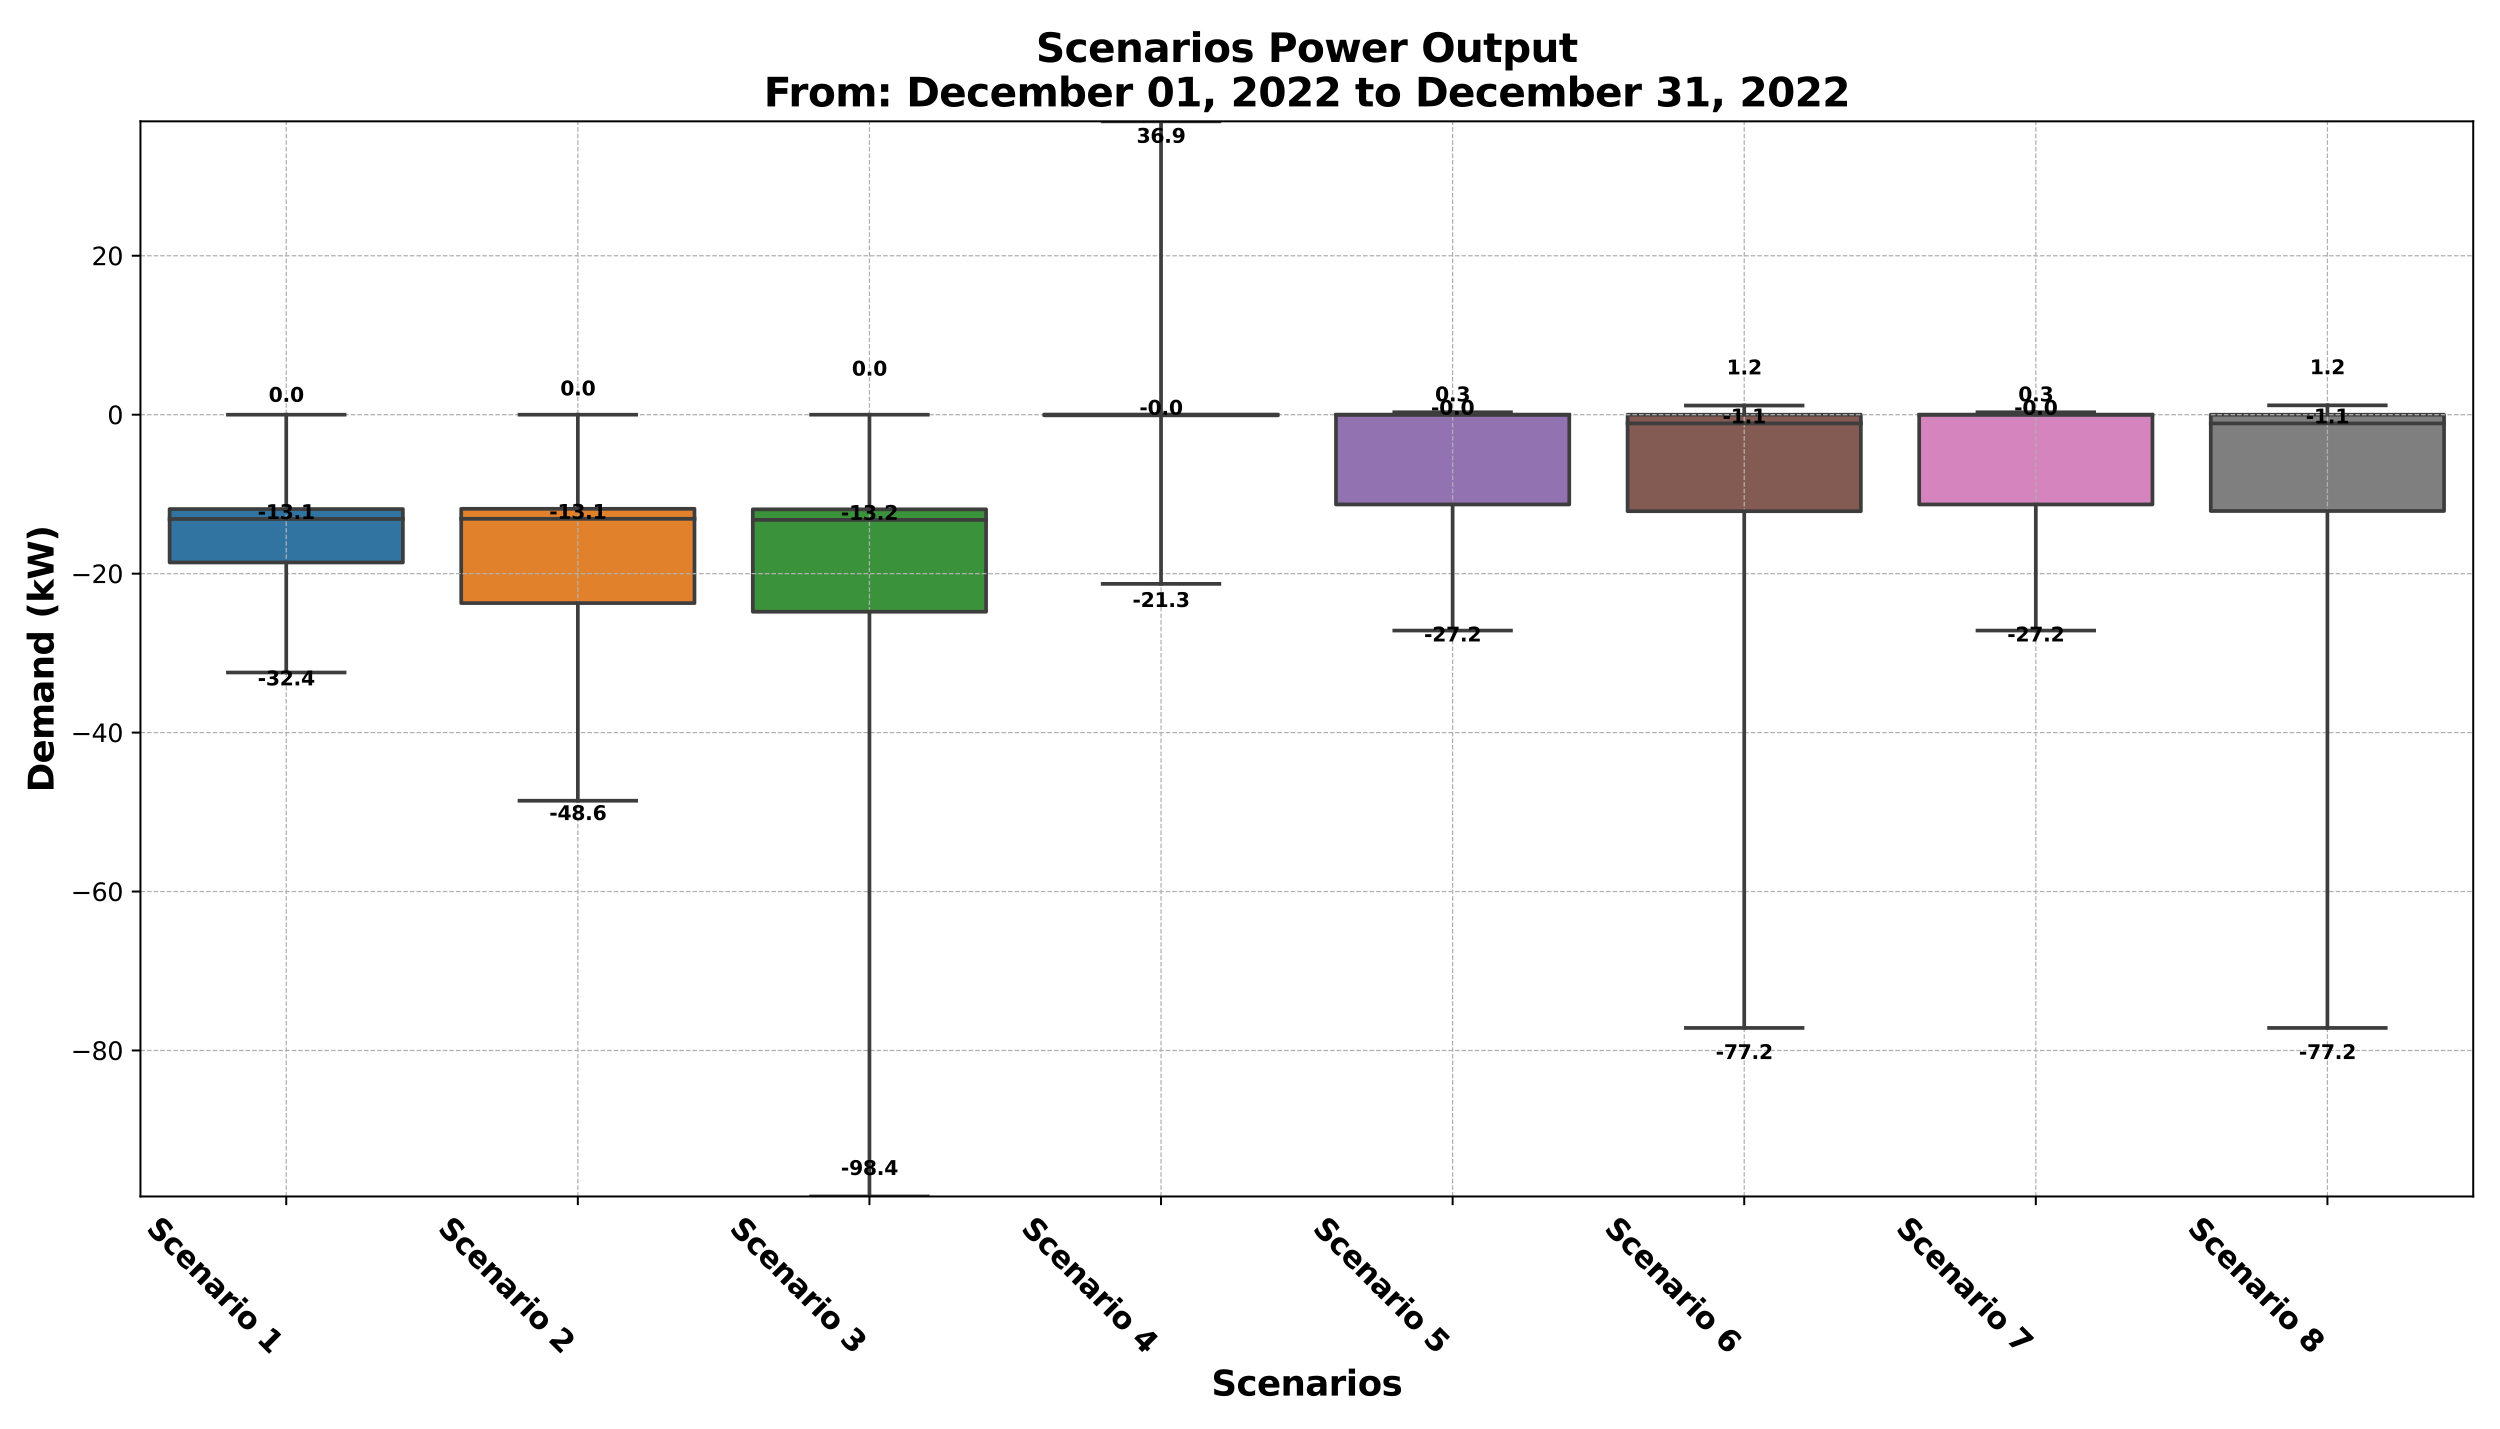 <?xml version="1.0" encoding="utf-8" standalone="no"?>
<!DOCTYPE svg PUBLIC "-//W3C//DTD SVG 1.1//EN"
  "http://www.w3.org/Graphics/SVG/1.1/DTD/svg11.dtd">
<svg xmlns:xlink="http://www.w3.org/1999/xlink" width="1008pt" height="576pt" viewBox="0 0 1008 576" xmlns="http://www.w3.org/2000/svg" version="1.1">
 <defs>
  <style type="text/css">*{stroke-linejoin: round; stroke-linecap: butt}</style>
 </defs>
 <g id="figure_1">
  <g id="patch_1">
   <path d="M 0 576 
L 1008 576 
L 1008 0 
L 0 0 
z
" style="fill: #ffffff"/>
  </g>
  <g id="axes_1">
   <g id="patch_2">
    <path d="M 56.63 482.417 
L 997.2 482.417 
L 997.2 48.912 
L 56.63 48.912 
z
" style="fill: #ffffff"/>
   </g>
   <g id="patch_3">
    <path d="M 68.387 226.789 
L 162.444 226.789 
L 162.444 205.257 
L 68.387 205.257 
L 68.387 226.789 
z
" clip-path="url(#p38bf7121d8)" style="fill: #3274a1; stroke: #3d3d3d; stroke-width: 1.5; stroke-linejoin: miter"/>
   </g>
   <g id="patch_4">
    <path d="M 185.958 243.17 
L 280.015 243.17 
L 280.015 205.151 
L 185.958 205.151 
L 185.958 243.17 
z
" clip-path="url(#p38bf7121d8)" style="fill: #e1812c; stroke: #3d3d3d; stroke-width: 1.5; stroke-linejoin: miter"/>
   </g>
   <g id="patch_5">
    <path d="M 303.53 246.649 
L 397.587 246.649 
L 397.587 205.372 
L 303.53 205.372 
L 303.53 246.649 
z
" clip-path="url(#p38bf7121d8)" style="fill: #3a923a; stroke: #3d3d3d; stroke-width: 1.5; stroke-linejoin: miter"/>
   </g>
   <g id="patch_6">
    <path d="M 421.101 167.464 
L 515.158 167.464 
L 515.158 167.203 
L 421.101 167.203 
L 421.101 167.464 
z
" clip-path="url(#p38bf7121d8)" style="fill: #c03d3e; stroke: #3d3d3d; stroke-width: 1.5; stroke-linejoin: miter"/>
   </g>
   <g id="patch_7">
    <path d="M 538.672 203.406 
L 632.729 203.406 
L 632.729 167.206 
L 538.672 167.206 
L 538.672 203.406 
z
" clip-path="url(#p38bf7121d8)" style="fill: #9372b2; stroke: #3d3d3d; stroke-width: 1.5; stroke-linejoin: miter"/>
   </g>
   <g id="patch_8">
    <path d="M 656.243 206.116 
L 750.3 206.116 
L 750.3 167.21 
L 656.243 167.21 
L 656.243 206.116 
z
" clip-path="url(#p38bf7121d8)" style="fill: #845b53; stroke: #3d3d3d; stroke-width: 1.5; stroke-linejoin: miter"/>
   </g>
   <g id="patch_9">
    <path d="M 773.815 203.406 
L 867.872 203.406 
L 867.872 167.206 
L 773.815 167.206 
L 773.815 203.406 
z
" clip-path="url(#p38bf7121d8)" style="fill: #d684bd; stroke: #3d3d3d; stroke-width: 1.5; stroke-linejoin: miter"/>
   </g>
   <g id="patch_10">
    <path d="M 891.386 206.028 
L 985.443 206.028 
L 985.443 167.21 
L 891.386 167.21 
L 891.386 206.028 
z
" clip-path="url(#p38bf7121d8)" style="fill: #7f7f7f; stroke: #3d3d3d; stroke-width: 1.5; stroke-linejoin: miter"/>
   </g>
   <g id="matplotlib.axis_1">
    <g id="xtick_1">
     <g id="line2d_1">
      <path d="M 115.416 482.417 
L 115.416 48.912 
" clip-path="url(#p38bf7121d8)" style="fill: none; stroke-dasharray: 1.85,0.8; stroke-dashoffset: 0; stroke: #b0b0b0; stroke-width: 0.5"/>
     </g>
     <g id="line2d_2">
      <defs>
       <path id="m0238353b2e" d="M 0 0 
L 0 3.5 
" style="stroke: #000000; stroke-width: 0.8"/>
      </defs>
      <g>
       <use xlink:href="#m0238353b2e" x="115.416" y="482.417" style="stroke: #000000; stroke-width: 0.8"/>
      </g>
     </g>
     <g id="text_1">
      <!-- Scenario 1 -->
      <g transform="translate(58.524 495.865)rotate(-315)scale(0.12 -0.12)">
       <defs>
        <path id="DejaVuSans-Bold-53" d="M 3834 4519 
L 3834 3531 
Q 3450 3703 3084 3790 
Q 2719 3878 2394 3878 
Q 1963 3878 1756 3759 
Q 1550 3641 1550 3391 
Q 1550 3203 1689 3098 
Q 1828 2994 2194 2919 
L 2706 2816 
Q 3484 2659 3812 2340 
Q 4141 2022 4141 1434 
Q 4141 663 3683 286 
Q 3225 -91 2284 -91 
Q 1841 -91 1394 -6 
Q 947 78 500 244 
L 500 1259 
Q 947 1022 1364 901 
Q 1781 781 2169 781 
Q 2563 781 2772 912 
Q 2981 1044 2981 1288 
Q 2981 1506 2839 1625 
Q 2697 1744 2272 1838 
L 1806 1941 
Q 1106 2091 782 2419 
Q 459 2747 459 3303 
Q 459 4000 909 4375 
Q 1359 4750 2203 4750 
Q 2588 4750 2994 4692 
Q 3400 4634 3834 4519 
z
" transform="scale(0.016)"/>
        <path id="DejaVuSans-Bold-63" d="M 3366 3391 
L 3366 2478 
Q 3138 2634 2908 2709 
Q 2678 2784 2431 2784 
Q 1963 2784 1702 2511 
Q 1441 2238 1441 1747 
Q 1441 1256 1702 982 
Q 1963 709 2431 709 
Q 2694 709 2930 787 
Q 3166 866 3366 1019 
L 3366 103 
Q 3103 6 2833 -42 
Q 2563 -91 2291 -91 
Q 1344 -91 809 395 
Q 275 881 275 1747 
Q 275 2613 809 3098 
Q 1344 3584 2291 3584 
Q 2566 3584 2833 3536 
Q 3100 3488 3366 3391 
z
" transform="scale(0.016)"/>
        <path id="DejaVuSans-Bold-65" d="M 4031 1759 
L 4031 1441 
L 1416 1441 
Q 1456 1047 1700 850 
Q 1944 653 2381 653 
Q 2734 653 3104 758 
Q 3475 863 3866 1075 
L 3866 213 
Q 3469 63 3072 -14 
Q 2675 -91 2278 -91 
Q 1328 -91 801 392 
Q 275 875 275 1747 
Q 275 2603 792 3093 
Q 1309 3584 2216 3584 
Q 3041 3584 3536 3087 
Q 4031 2591 4031 1759 
z
M 2881 2131 
Q 2881 2450 2695 2645 
Q 2509 2841 2209 2841 
Q 1884 2841 1681 2658 
Q 1478 2475 1428 2131 
L 2881 2131 
z
" transform="scale(0.016)"/>
        <path id="DejaVuSans-Bold-6e" d="M 4056 2131 
L 4056 0 
L 2931 0 
L 2931 347 
L 2931 1631 
Q 2931 2084 2911 2256 
Q 2891 2428 2841 2509 
Q 2775 2619 2662 2680 
Q 2550 2741 2406 2741 
Q 2056 2741 1856 2470 
Q 1656 2200 1656 1722 
L 1656 0 
L 538 0 
L 538 3500 
L 1656 3500 
L 1656 2988 
Q 1909 3294 2193 3439 
Q 2478 3584 2822 3584 
Q 3428 3584 3742 3212 
Q 4056 2841 4056 2131 
z
" transform="scale(0.016)"/>
        <path id="DejaVuSans-Bold-61" d="M 2106 1575 
Q 1756 1575 1579 1456 
Q 1403 1338 1403 1106 
Q 1403 894 1545 773 
Q 1688 653 1941 653 
Q 2256 653 2472 879 
Q 2688 1106 2688 1447 
L 2688 1575 
L 2106 1575 
z
M 3816 1997 
L 3816 0 
L 2688 0 
L 2688 519 
Q 2463 200 2181 54 
Q 1900 -91 1497 -91 
Q 953 -91 614 226 
Q 275 544 275 1050 
Q 275 1666 698 1953 
Q 1122 2241 2028 2241 
L 2688 2241 
L 2688 2328 
Q 2688 2594 2478 2717 
Q 2269 2841 1825 2841 
Q 1466 2841 1156 2769 
Q 847 2697 581 2553 
L 581 3406 
Q 941 3494 1303 3539 
Q 1666 3584 2028 3584 
Q 2975 3584 3395 3211 
Q 3816 2838 3816 1997 
z
" transform="scale(0.016)"/>
        <path id="DejaVuSans-Bold-72" d="M 3138 2547 
Q 2991 2616 2845 2648 
Q 2700 2681 2553 2681 
Q 2122 2681 1889 2404 
Q 1656 2128 1656 1613 
L 1656 0 
L 538 0 
L 538 3500 
L 1656 3500 
L 1656 2925 
Q 1872 3269 2151 3426 
Q 2431 3584 2822 3584 
Q 2878 3584 2943 3579 
Q 3009 3575 3134 3559 
L 3138 2547 
z
" transform="scale(0.016)"/>
        <path id="DejaVuSans-Bold-69" d="M 538 3500 
L 1656 3500 
L 1656 0 
L 538 0 
L 538 3500 
z
M 538 4863 
L 1656 4863 
L 1656 3950 
L 538 3950 
L 538 4863 
z
" transform="scale(0.016)"/>
        <path id="DejaVuSans-Bold-6f" d="M 2203 2784 
Q 1831 2784 1636 2517 
Q 1441 2250 1441 1747 
Q 1441 1244 1636 976 
Q 1831 709 2203 709 
Q 2569 709 2762 976 
Q 2956 1244 2956 1747 
Q 2956 2250 2762 2517 
Q 2569 2784 2203 2784 
z
M 2203 3584 
Q 3106 3584 3614 3096 
Q 4122 2609 4122 1747 
Q 4122 884 3614 396 
Q 3106 -91 2203 -91 
Q 1297 -91 786 396 
Q 275 884 275 1747 
Q 275 2609 786 3096 
Q 1297 3584 2203 3584 
z
" transform="scale(0.016)"/>
        <path id="DejaVuSans-Bold-20" transform="scale(0.016)"/>
        <path id="DejaVuSans-Bold-31" d="M 750 831 
L 1813 831 
L 1813 3847 
L 722 3622 
L 722 4441 
L 1806 4666 
L 2950 4666 
L 2950 831 
L 4013 831 
L 4013 0 
L 750 0 
L 750 831 
z
" transform="scale(0.016)"/>
       </defs>
       <use xlink:href="#DejaVuSans-Bold-53"/>
       <use xlink:href="#DejaVuSans-Bold-63" x="72.021"/>
       <use xlink:href="#DejaVuSans-Bold-65" x="131.299"/>
       <use xlink:href="#DejaVuSans-Bold-6e" x="199.121"/>
       <use xlink:href="#DejaVuSans-Bold-61" x="270.312"/>
       <use xlink:href="#DejaVuSans-Bold-72" x="337.793"/>
       <use xlink:href="#DejaVuSans-Bold-69" x="387.109"/>
       <use xlink:href="#DejaVuSans-Bold-6f" x="421.387"/>
       <use xlink:href="#DejaVuSans-Bold-20" x="490.088"/>
       <use xlink:href="#DejaVuSans-Bold-31" x="524.902"/>
      </g>
     </g>
    </g>
    <g id="xtick_2">
     <g id="line2d_3">
      <path d="M 232.987 482.417 
L 232.987 48.912 
" clip-path="url(#p38bf7121d8)" style="fill: none; stroke-dasharray: 1.85,0.8; stroke-dashoffset: 0; stroke: #b0b0b0; stroke-width: 0.5"/>
     </g>
     <g id="line2d_4">
      <g>
       <use xlink:href="#m0238353b2e" x="232.987" y="482.417" style="stroke: #000000; stroke-width: 0.8"/>
      </g>
     </g>
     <g id="text_2">
      <!-- Scenario 2 -->
      <g transform="translate(176.096 495.865)rotate(-315)scale(0.12 -0.12)">
       <defs>
        <path id="DejaVuSans-Bold-32" d="M 1844 884 
L 3897 884 
L 3897 0 
L 506 0 
L 506 884 
L 2209 2388 
Q 2438 2594 2547 2791 
Q 2656 2988 2656 3200 
Q 2656 3528 2436 3728 
Q 2216 3928 1850 3928 
Q 1569 3928 1234 3808 
Q 900 3688 519 3450 
L 519 4475 
Q 925 4609 1322 4679 
Q 1719 4750 2100 4750 
Q 2938 4750 3402 4381 
Q 3866 4013 3866 3353 
Q 3866 2972 3669 2642 
Q 3472 2313 2841 1759 
L 1844 884 
z
" transform="scale(0.016)"/>
       </defs>
       <use xlink:href="#DejaVuSans-Bold-53"/>
       <use xlink:href="#DejaVuSans-Bold-63" x="72.021"/>
       <use xlink:href="#DejaVuSans-Bold-65" x="131.299"/>
       <use xlink:href="#DejaVuSans-Bold-6e" x="199.121"/>
       <use xlink:href="#DejaVuSans-Bold-61" x="270.312"/>
       <use xlink:href="#DejaVuSans-Bold-72" x="337.793"/>
       <use xlink:href="#DejaVuSans-Bold-69" x="387.109"/>
       <use xlink:href="#DejaVuSans-Bold-6f" x="421.387"/>
       <use xlink:href="#DejaVuSans-Bold-20" x="490.088"/>
       <use xlink:href="#DejaVuSans-Bold-32" x="524.902"/>
      </g>
     </g>
    </g>
    <g id="xtick_3">
     <g id="line2d_5">
      <path d="M 350.558 482.417 
L 350.558 48.912 
" clip-path="url(#p38bf7121d8)" style="fill: none; stroke-dasharray: 1.85,0.8; stroke-dashoffset: 0; stroke: #b0b0b0; stroke-width: 0.5"/>
     </g>
     <g id="line2d_6">
      <g>
       <use xlink:href="#m0238353b2e" x="350.558" y="482.417" style="stroke: #000000; stroke-width: 0.8"/>
      </g>
     </g>
     <g id="text_3">
      <!-- Scenario 3 -->
      <g transform="translate(293.667 495.865)rotate(-315)scale(0.12 -0.12)">
       <defs>
        <path id="DejaVuSans-Bold-33" d="M 2981 2516 
Q 3453 2394 3698 2092 
Q 3944 1791 3944 1325 
Q 3944 631 3412 270 
Q 2881 -91 1863 -91 
Q 1503 -91 1142 -33 
Q 781 25 428 141 
L 428 1069 
Q 766 900 1098 814 
Q 1431 728 1753 728 
Q 2231 728 2486 893 
Q 2741 1059 2741 1369 
Q 2741 1688 2480 1852 
Q 2219 2016 1709 2016 
L 1228 2016 
L 1228 2791 
L 1734 2791 
Q 2188 2791 2409 2933 
Q 2631 3075 2631 3366 
Q 2631 3634 2415 3781 
Q 2200 3928 1806 3928 
Q 1516 3928 1219 3862 
Q 922 3797 628 3669 
L 628 4550 
Q 984 4650 1334 4700 
Q 1684 4750 2022 4750 
Q 2931 4750 3382 4451 
Q 3834 4153 3834 3553 
Q 3834 3144 3618 2883 
Q 3403 2622 2981 2516 
z
" transform="scale(0.016)"/>
       </defs>
       <use xlink:href="#DejaVuSans-Bold-53"/>
       <use xlink:href="#DejaVuSans-Bold-63" x="72.021"/>
       <use xlink:href="#DejaVuSans-Bold-65" x="131.299"/>
       <use xlink:href="#DejaVuSans-Bold-6e" x="199.121"/>
       <use xlink:href="#DejaVuSans-Bold-61" x="270.312"/>
       <use xlink:href="#DejaVuSans-Bold-72" x="337.793"/>
       <use xlink:href="#DejaVuSans-Bold-69" x="387.109"/>
       <use xlink:href="#DejaVuSans-Bold-6f" x="421.387"/>
       <use xlink:href="#DejaVuSans-Bold-20" x="490.088"/>
       <use xlink:href="#DejaVuSans-Bold-33" x="524.902"/>
      </g>
     </g>
    </g>
    <g id="xtick_4">
     <g id="line2d_7">
      <path d="M 468.129 482.417 
L 468.129 48.912 
" clip-path="url(#p38bf7121d8)" style="fill: none; stroke-dasharray: 1.85,0.8; stroke-dashoffset: 0; stroke: #b0b0b0; stroke-width: 0.5"/>
     </g>
     <g id="line2d_8">
      <g>
       <use xlink:href="#m0238353b2e" x="468.129" y="482.417" style="stroke: #000000; stroke-width: 0.8"/>
      </g>
     </g>
     <g id="text_4">
      <!-- Scenario 4 -->
      <g transform="translate(411.238 495.865)rotate(-315)scale(0.12 -0.12)">
       <defs>
        <path id="DejaVuSans-Bold-34" d="M 2356 3675 
L 1038 1722 
L 2356 1722 
L 2356 3675 
z
M 2156 4666 
L 3494 4666 
L 3494 1722 
L 4159 1722 
L 4159 850 
L 3494 850 
L 3494 0 
L 2356 0 
L 2356 850 
L 288 850 
L 288 1881 
L 2156 4666 
z
" transform="scale(0.016)"/>
       </defs>
       <use xlink:href="#DejaVuSans-Bold-53"/>
       <use xlink:href="#DejaVuSans-Bold-63" x="72.021"/>
       <use xlink:href="#DejaVuSans-Bold-65" x="131.299"/>
       <use xlink:href="#DejaVuSans-Bold-6e" x="199.121"/>
       <use xlink:href="#DejaVuSans-Bold-61" x="270.312"/>
       <use xlink:href="#DejaVuSans-Bold-72" x="337.793"/>
       <use xlink:href="#DejaVuSans-Bold-69" x="387.109"/>
       <use xlink:href="#DejaVuSans-Bold-6f" x="421.387"/>
       <use xlink:href="#DejaVuSans-Bold-20" x="490.088"/>
       <use xlink:href="#DejaVuSans-Bold-34" x="524.902"/>
      </g>
     </g>
    </g>
    <g id="xtick_5">
     <g id="line2d_9">
      <path d="M 585.701 482.417 
L 585.701 48.912 
" clip-path="url(#p38bf7121d8)" style="fill: none; stroke-dasharray: 1.85,0.8; stroke-dashoffset: 0; stroke: #b0b0b0; stroke-width: 0.5"/>
     </g>
     <g id="line2d_10">
      <g>
       <use xlink:href="#m0238353b2e" x="585.701" y="482.417" style="stroke: #000000; stroke-width: 0.8"/>
      </g>
     </g>
     <g id="text_5">
      <!-- Scenario 5 -->
      <g transform="translate(528.809 495.865)rotate(-315)scale(0.12 -0.12)">
       <defs>
        <path id="DejaVuSans-Bold-35" d="M 678 4666 
L 3669 4666 
L 3669 3781 
L 1638 3781 
L 1638 3059 
Q 1775 3097 1914 3117 
Q 2053 3138 2203 3138 
Q 3056 3138 3531 2711 
Q 4006 2284 4006 1522 
Q 4006 766 3489 337 
Q 2972 -91 2053 -91 
Q 1656 -91 1267 -14 
Q 878 63 494 219 
L 494 1166 
Q 875 947 1217 837 
Q 1559 728 1863 728 
Q 2300 728 2551 942 
Q 2803 1156 2803 1522 
Q 2803 1891 2551 2103 
Q 2300 2316 1863 2316 
Q 1603 2316 1309 2248 
Q 1016 2181 678 2041 
L 678 4666 
z
" transform="scale(0.016)"/>
       </defs>
       <use xlink:href="#DejaVuSans-Bold-53"/>
       <use xlink:href="#DejaVuSans-Bold-63" x="72.021"/>
       <use xlink:href="#DejaVuSans-Bold-65" x="131.299"/>
       <use xlink:href="#DejaVuSans-Bold-6e" x="199.121"/>
       <use xlink:href="#DejaVuSans-Bold-61" x="270.312"/>
       <use xlink:href="#DejaVuSans-Bold-72" x="337.793"/>
       <use xlink:href="#DejaVuSans-Bold-69" x="387.109"/>
       <use xlink:href="#DejaVuSans-Bold-6f" x="421.387"/>
       <use xlink:href="#DejaVuSans-Bold-20" x="490.088"/>
       <use xlink:href="#DejaVuSans-Bold-35" x="524.902"/>
      </g>
     </g>
    </g>
    <g id="xtick_6">
     <g id="line2d_11">
      <path d="M 703.272 482.417 
L 703.272 48.912 
" clip-path="url(#p38bf7121d8)" style="fill: none; stroke-dasharray: 1.85,0.8; stroke-dashoffset: 0; stroke: #b0b0b0; stroke-width: 0.5"/>
     </g>
     <g id="line2d_12">
      <g>
       <use xlink:href="#m0238353b2e" x="703.272" y="482.417" style="stroke: #000000; stroke-width: 0.8"/>
      </g>
     </g>
     <g id="text_6">
      <!-- Scenario 6 -->
      <g transform="translate(646.381 495.865)rotate(-315)scale(0.12 -0.12)">
       <defs>
        <path id="DejaVuSans-Bold-36" d="M 2316 2303 
Q 2000 2303 1842 2098 
Q 1684 1894 1684 1484 
Q 1684 1075 1842 870 
Q 2000 666 2316 666 
Q 2634 666 2792 870 
Q 2950 1075 2950 1484 
Q 2950 1894 2792 2098 
Q 2634 2303 2316 2303 
z
M 3803 4544 
L 3803 3681 
Q 3506 3822 3243 3889 
Q 2981 3956 2731 3956 
Q 2194 3956 1894 3657 
Q 1594 3359 1544 2772 
Q 1750 2925 1990 3001 
Q 2231 3078 2516 3078 
Q 3231 3078 3670 2659 
Q 4109 2241 4109 1563 
Q 4109 813 3618 361 
Q 3128 -91 2303 -91 
Q 1394 -91 895 523 
Q 397 1138 397 2266 
Q 397 3422 980 4083 
Q 1563 4744 2578 4744 
Q 2900 4744 3203 4694 
Q 3506 4644 3803 4544 
z
" transform="scale(0.016)"/>
       </defs>
       <use xlink:href="#DejaVuSans-Bold-53"/>
       <use xlink:href="#DejaVuSans-Bold-63" x="72.021"/>
       <use xlink:href="#DejaVuSans-Bold-65" x="131.299"/>
       <use xlink:href="#DejaVuSans-Bold-6e" x="199.121"/>
       <use xlink:href="#DejaVuSans-Bold-61" x="270.312"/>
       <use xlink:href="#DejaVuSans-Bold-72" x="337.793"/>
       <use xlink:href="#DejaVuSans-Bold-69" x="387.109"/>
       <use xlink:href="#DejaVuSans-Bold-6f" x="421.387"/>
       <use xlink:href="#DejaVuSans-Bold-20" x="490.088"/>
       <use xlink:href="#DejaVuSans-Bold-36" x="524.902"/>
      </g>
     </g>
    </g>
    <g id="xtick_7">
     <g id="line2d_13">
      <path d="M 820.843 482.417 
L 820.843 48.912 
" clip-path="url(#p38bf7121d8)" style="fill: none; stroke-dasharray: 1.85,0.8; stroke-dashoffset: 0; stroke: #b0b0b0; stroke-width: 0.5"/>
     </g>
     <g id="line2d_14">
      <g>
       <use xlink:href="#m0238353b2e" x="820.843" y="482.417" style="stroke: #000000; stroke-width: 0.8"/>
      </g>
     </g>
     <g id="text_7">
      <!-- Scenario 7 -->
      <g transform="translate(763.952 495.865)rotate(-315)scale(0.12 -0.12)">
       <defs>
        <path id="DejaVuSans-Bold-37" d="M 428 4666 
L 3944 4666 
L 3944 3988 
L 2125 0 
L 953 0 
L 2675 3781 
L 428 3781 
L 428 4666 
z
" transform="scale(0.016)"/>
       </defs>
       <use xlink:href="#DejaVuSans-Bold-53"/>
       <use xlink:href="#DejaVuSans-Bold-63" x="72.021"/>
       <use xlink:href="#DejaVuSans-Bold-65" x="131.299"/>
       <use xlink:href="#DejaVuSans-Bold-6e" x="199.121"/>
       <use xlink:href="#DejaVuSans-Bold-61" x="270.312"/>
       <use xlink:href="#DejaVuSans-Bold-72" x="337.793"/>
       <use xlink:href="#DejaVuSans-Bold-69" x="387.109"/>
       <use xlink:href="#DejaVuSans-Bold-6f" x="421.387"/>
       <use xlink:href="#DejaVuSans-Bold-20" x="490.088"/>
       <use xlink:href="#DejaVuSans-Bold-37" x="524.902"/>
      </g>
     </g>
    </g>
    <g id="xtick_8">
     <g id="line2d_15">
      <path d="M 938.414 482.417 
L 938.414 48.912 
" clip-path="url(#p38bf7121d8)" style="fill: none; stroke-dasharray: 1.85,0.8; stroke-dashoffset: 0; stroke: #b0b0b0; stroke-width: 0.5"/>
     </g>
     <g id="line2d_16">
      <g>
       <use xlink:href="#m0238353b2e" x="938.414" y="482.417" style="stroke: #000000; stroke-width: 0.8"/>
      </g>
     </g>
     <g id="text_8">
      <!-- Scenario 8 -->
      <g transform="translate(881.523 495.865)rotate(-315)scale(0.12 -0.12)">
       <defs>
        <path id="DejaVuSans-Bold-38" d="M 2228 2088 
Q 1891 2088 1709 1903 
Q 1528 1719 1528 1375 
Q 1528 1031 1709 848 
Q 1891 666 2228 666 
Q 2563 666 2741 848 
Q 2919 1031 2919 1375 
Q 2919 1722 2741 1905 
Q 2563 2088 2228 2088 
z
M 1350 2484 
Q 925 2613 709 2878 
Q 494 3144 494 3541 
Q 494 4131 934 4440 
Q 1375 4750 2228 4750 
Q 3075 4750 3515 4442 
Q 3956 4134 3956 3541 
Q 3956 3144 3739 2878 
Q 3522 2613 3097 2484 
Q 3572 2353 3814 2058 
Q 4056 1763 4056 1313 
Q 4056 619 3595 264 
Q 3134 -91 2228 -91 
Q 1319 -91 855 264 
Q 391 619 391 1313 
Q 391 1763 633 2058 
Q 875 2353 1350 2484 
z
M 1631 3419 
Q 1631 3141 1786 2991 
Q 1941 2841 2228 2841 
Q 2509 2841 2662 2991 
Q 2816 3141 2816 3419 
Q 2816 3697 2662 3845 
Q 2509 3994 2228 3994 
Q 1941 3994 1786 3844 
Q 1631 3694 1631 3419 
z
" transform="scale(0.016)"/>
       </defs>
       <use xlink:href="#DejaVuSans-Bold-53"/>
       <use xlink:href="#DejaVuSans-Bold-63" x="72.021"/>
       <use xlink:href="#DejaVuSans-Bold-65" x="131.299"/>
       <use xlink:href="#DejaVuSans-Bold-6e" x="199.121"/>
       <use xlink:href="#DejaVuSans-Bold-61" x="270.312"/>
       <use xlink:href="#DejaVuSans-Bold-72" x="337.793"/>
       <use xlink:href="#DejaVuSans-Bold-69" x="387.109"/>
       <use xlink:href="#DejaVuSans-Bold-6f" x="421.387"/>
       <use xlink:href="#DejaVuSans-Bold-20" x="490.088"/>
       <use xlink:href="#DejaVuSans-Bold-38" x="524.902"/>
      </g>
     </g>
    </g>
    <g id="text_9">
     <!-- Scenarios -->
     <g transform="translate(488.442 562.711)scale(0.14 -0.14)">
      <defs>
       <path id="DejaVuSans-Bold-73" d="M 3272 3391 
L 3272 2541 
Q 2913 2691 2578 2766 
Q 2244 2841 1947 2841 
Q 1628 2841 1473 2761 
Q 1319 2681 1319 2516 
Q 1319 2381 1436 2309 
Q 1553 2238 1856 2203 
L 2053 2175 
Q 2913 2066 3209 1816 
Q 3506 1566 3506 1031 
Q 3506 472 3093 190 
Q 2681 -91 1863 -91 
Q 1516 -91 1145 -36 
Q 775 19 384 128 
L 384 978 
Q 719 816 1070 734 
Q 1422 653 1784 653 
Q 2113 653 2278 743 
Q 2444 834 2444 1013 
Q 2444 1163 2330 1236 
Q 2216 1309 1875 1350 
L 1678 1375 
Q 931 1469 631 1722 
Q 331 1975 331 2491 
Q 331 3047 712 3315 
Q 1094 3584 1881 3584 
Q 2191 3584 2531 3537 
Q 2872 3491 3272 3391 
z
" transform="scale(0.016)"/>
      </defs>
      <use xlink:href="#DejaVuSans-Bold-53"/>
      <use xlink:href="#DejaVuSans-Bold-63" x="72.021"/>
      <use xlink:href="#DejaVuSans-Bold-65" x="131.299"/>
      <use xlink:href="#DejaVuSans-Bold-6e" x="199.121"/>
      <use xlink:href="#DejaVuSans-Bold-61" x="270.312"/>
      <use xlink:href="#DejaVuSans-Bold-72" x="337.793"/>
      <use xlink:href="#DejaVuSans-Bold-69" x="387.109"/>
      <use xlink:href="#DejaVuSans-Bold-6f" x="421.387"/>
      <use xlink:href="#DejaVuSans-Bold-73" x="490.088"/>
     </g>
    </g>
   </g>
   <g id="matplotlib.axis_2">
    <g id="ytick_1">
     <g id="line2d_17">
      <path d="M 56.63 423.557 
L 997.2 423.557 
" clip-path="url(#p38bf7121d8)" style="fill: none; stroke-dasharray: 1.85,0.8; stroke-dashoffset: 0; stroke: #b0b0b0; stroke-width: 0.5"/>
     </g>
     <g id="line2d_18">
      <defs>
       <path id="m3d127a5009" d="M 0 0 
L -3.5 0 
" style="stroke: #000000; stroke-width: 0.8"/>
      </defs>
      <g>
       <use xlink:href="#m3d127a5009" x="56.63" y="423.557" style="stroke: #000000; stroke-width: 0.8"/>
      </g>
     </g>
     <g id="text_10">
      <!-- −80 -->
      <g transform="translate(28.525 427.356)scale(0.1 -0.1)">
       <defs>
        <path id="DejaVuSans-2212" d="M 678 2272 
L 4684 2272 
L 4684 1741 
L 678 1741 
L 678 2272 
z
" transform="scale(0.016)"/>
        <path id="DejaVuSans-38" d="M 2034 2216 
Q 1584 2216 1326 1975 
Q 1069 1734 1069 1313 
Q 1069 891 1326 650 
Q 1584 409 2034 409 
Q 2484 409 2743 651 
Q 3003 894 3003 1313 
Q 3003 1734 2745 1975 
Q 2488 2216 2034 2216 
z
M 1403 2484 
Q 997 2584 770 2862 
Q 544 3141 544 3541 
Q 544 4100 942 4425 
Q 1341 4750 2034 4750 
Q 2731 4750 3128 4425 
Q 3525 4100 3525 3541 
Q 3525 3141 3298 2862 
Q 3072 2584 2669 2484 
Q 3125 2378 3379 2068 
Q 3634 1759 3634 1313 
Q 3634 634 3220 271 
Q 2806 -91 2034 -91 
Q 1263 -91 848 271 
Q 434 634 434 1313 
Q 434 1759 690 2068 
Q 947 2378 1403 2484 
z
M 1172 3481 
Q 1172 3119 1398 2916 
Q 1625 2713 2034 2713 
Q 2441 2713 2670 2916 
Q 2900 3119 2900 3481 
Q 2900 3844 2670 4047 
Q 2441 4250 2034 4250 
Q 1625 4250 1398 4047 
Q 1172 3844 1172 3481 
z
" transform="scale(0.016)"/>
        <path id="DejaVuSans-30" d="M 2034 4250 
Q 1547 4250 1301 3770 
Q 1056 3291 1056 2328 
Q 1056 1369 1301 889 
Q 1547 409 2034 409 
Q 2525 409 2770 889 
Q 3016 1369 3016 2328 
Q 3016 3291 2770 3770 
Q 2525 4250 2034 4250 
z
M 2034 4750 
Q 2819 4750 3233 4129 
Q 3647 3509 3647 2328 
Q 3647 1150 3233 529 
Q 2819 -91 2034 -91 
Q 1250 -91 836 529 
Q 422 1150 422 2328 
Q 422 3509 836 4129 
Q 1250 4750 2034 4750 
z
" transform="scale(0.016)"/>
       </defs>
       <use xlink:href="#DejaVuSans-2212"/>
       <use xlink:href="#DejaVuSans-38" x="83.789"/>
       <use xlink:href="#DejaVuSans-30" x="147.412"/>
      </g>
     </g>
    </g>
    <g id="ytick_2">
     <g id="line2d_19">
      <path d="M 56.63 359.47 
L 997.2 359.47 
" clip-path="url(#p38bf7121d8)" style="fill: none; stroke-dasharray: 1.85,0.8; stroke-dashoffset: 0; stroke: #b0b0b0; stroke-width: 0.5"/>
     </g>
     <g id="line2d_20">
      <g>
       <use xlink:href="#m3d127a5009" x="56.63" y="359.47" style="stroke: #000000; stroke-width: 0.8"/>
      </g>
     </g>
     <g id="text_11">
      <!-- −60 -->
      <g transform="translate(28.525 363.269)scale(0.1 -0.1)">
       <defs>
        <path id="DejaVuSans-36" d="M 2113 2584 
Q 1688 2584 1439 2293 
Q 1191 2003 1191 1497 
Q 1191 994 1439 701 
Q 1688 409 2113 409 
Q 2538 409 2786 701 
Q 3034 994 3034 1497 
Q 3034 2003 2786 2293 
Q 2538 2584 2113 2584 
z
M 3366 4563 
L 3366 3988 
Q 3128 4100 2886 4159 
Q 2644 4219 2406 4219 
Q 1781 4219 1451 3797 
Q 1122 3375 1075 2522 
Q 1259 2794 1537 2939 
Q 1816 3084 2150 3084 
Q 2853 3084 3261 2657 
Q 3669 2231 3669 1497 
Q 3669 778 3244 343 
Q 2819 -91 2113 -91 
Q 1303 -91 875 529 
Q 447 1150 447 2328 
Q 447 3434 972 4092 
Q 1497 4750 2381 4750 
Q 2619 4750 2861 4703 
Q 3103 4656 3366 4563 
z
" transform="scale(0.016)"/>
       </defs>
       <use xlink:href="#DejaVuSans-2212"/>
       <use xlink:href="#DejaVuSans-36" x="83.789"/>
       <use xlink:href="#DejaVuSans-30" x="147.412"/>
      </g>
     </g>
    </g>
    <g id="ytick_3">
     <g id="line2d_21">
      <path d="M 56.63 295.382 
L 997.2 295.382 
" clip-path="url(#p38bf7121d8)" style="fill: none; stroke-dasharray: 1.85,0.8; stroke-dashoffset: 0; stroke: #b0b0b0; stroke-width: 0.5"/>
     </g>
     <g id="line2d_22">
      <g>
       <use xlink:href="#m3d127a5009" x="56.63" y="295.382" style="stroke: #000000; stroke-width: 0.8"/>
      </g>
     </g>
     <g id="text_12">
      <!-- −40 -->
      <g transform="translate(28.525 299.182)scale(0.1 -0.1)">
       <defs>
        <path id="DejaVuSans-34" d="M 2419 4116 
L 825 1625 
L 2419 1625 
L 2419 4116 
z
M 2253 4666 
L 3047 4666 
L 3047 1625 
L 3713 1625 
L 3713 1100 
L 3047 1100 
L 3047 0 
L 2419 0 
L 2419 1100 
L 313 1100 
L 313 1709 
L 2253 4666 
z
" transform="scale(0.016)"/>
       </defs>
       <use xlink:href="#DejaVuSans-2212"/>
       <use xlink:href="#DejaVuSans-34" x="83.789"/>
       <use xlink:href="#DejaVuSans-30" x="147.412"/>
      </g>
     </g>
    </g>
    <g id="ytick_4">
     <g id="line2d_23">
      <path d="M 56.63 231.295 
L 997.2 231.295 
" clip-path="url(#p38bf7121d8)" style="fill: none; stroke-dasharray: 1.85,0.8; stroke-dashoffset: 0; stroke: #b0b0b0; stroke-width: 0.5"/>
     </g>
     <g id="line2d_24">
      <g>
       <use xlink:href="#m3d127a5009" x="56.63" y="231.295" style="stroke: #000000; stroke-width: 0.8"/>
      </g>
     </g>
     <g id="text_13">
      <!-- −20 -->
      <g transform="translate(28.525 235.095)scale(0.1 -0.1)">
       <defs>
        <path id="DejaVuSans-32" d="M 1228 531 
L 3431 531 
L 3431 0 
L 469 0 
L 469 531 
Q 828 903 1448 1529 
Q 2069 2156 2228 2338 
Q 2531 2678 2651 2914 
Q 2772 3150 2772 3378 
Q 2772 3750 2511 3984 
Q 2250 4219 1831 4219 
Q 1534 4219 1204 4116 
Q 875 4013 500 3803 
L 500 4441 
Q 881 4594 1212 4672 
Q 1544 4750 1819 4750 
Q 2544 4750 2975 4387 
Q 3406 4025 3406 3419 
Q 3406 3131 3298 2873 
Q 3191 2616 2906 2266 
Q 2828 2175 2409 1742 
Q 1991 1309 1228 531 
z
" transform="scale(0.016)"/>
       </defs>
       <use xlink:href="#DejaVuSans-2212"/>
       <use xlink:href="#DejaVuSans-32" x="83.789"/>
       <use xlink:href="#DejaVuSans-30" x="147.412"/>
      </g>
     </g>
    </g>
    <g id="ytick_5">
     <g id="line2d_25">
      <path d="M 56.63 167.208 
L 997.2 167.208 
" clip-path="url(#p38bf7121d8)" style="fill: none; stroke-dasharray: 1.85,0.8; stroke-dashoffset: 0; stroke: #b0b0b0; stroke-width: 0.5"/>
     </g>
     <g id="line2d_26">
      <g>
       <use xlink:href="#m3d127a5009" x="56.63" y="167.208" style="stroke: #000000; stroke-width: 0.8"/>
      </g>
     </g>
     <g id="text_14">
      <!-- 0 -->
      <g transform="translate(43.267 171.007)scale(0.1 -0.1)">
       <use xlink:href="#DejaVuSans-30"/>
      </g>
     </g>
    </g>
    <g id="ytick_6">
     <g id="line2d_27">
      <path d="M 56.63 103.121 
L 997.2 103.121 
" clip-path="url(#p38bf7121d8)" style="fill: none; stroke-dasharray: 1.85,0.8; stroke-dashoffset: 0; stroke: #b0b0b0; stroke-width: 0.5"/>
     </g>
     <g id="line2d_28">
      <g>
       <use xlink:href="#m3d127a5009" x="56.63" y="103.121" style="stroke: #000000; stroke-width: 0.8"/>
      </g>
     </g>
     <g id="text_15">
      <!-- 20 -->
      <g transform="translate(36.905 106.92)scale(0.1 -0.1)">
       <use xlink:href="#DejaVuSans-32"/>
       <use xlink:href="#DejaVuSans-30" x="63.623"/>
      </g>
     </g>
    </g>
    <g id="text_16">
     <!-- Demand (kW) -->
     <g transform="translate(21.614 319.446)rotate(-90)scale(0.14 -0.14)">
      <defs>
       <path id="DejaVuSans-Bold-44" d="M 1791 3756 
L 1791 909 
L 2222 909 
Q 2959 909 3348 1275 
Q 3738 1641 3738 2338 
Q 3738 3031 3350 3393 
Q 2963 3756 2222 3756 
L 1791 3756 
z
M 588 4666 
L 1856 4666 
Q 2919 4666 3439 4514 
Q 3959 4363 4331 4000 
Q 4659 3684 4818 3271 
Q 4978 2859 4978 2338 
Q 4978 1809 4818 1395 
Q 4659 981 4331 666 
Q 3956 303 3431 151 
Q 2906 0 1856 0 
L 588 0 
L 588 4666 
z
" transform="scale(0.016)"/>
       <path id="DejaVuSans-Bold-6d" d="M 3781 2919 
Q 3994 3244 4286 3414 
Q 4578 3584 4928 3584 
Q 5531 3584 5847 3212 
Q 6163 2841 6163 2131 
L 6163 0 
L 5038 0 
L 5038 1825 
Q 5041 1866 5042 1909 
Q 5044 1953 5044 2034 
Q 5044 2406 4934 2573 
Q 4825 2741 4581 2741 
Q 4263 2741 4089 2478 
Q 3916 2216 3909 1719 
L 3909 0 
L 2784 0 
L 2784 1825 
Q 2784 2406 2684 2573 
Q 2584 2741 2328 2741 
Q 2006 2741 1831 2477 
Q 1656 2213 1656 1722 
L 1656 0 
L 531 0 
L 531 3500 
L 1656 3500 
L 1656 2988 
Q 1863 3284 2130 3434 
Q 2397 3584 2719 3584 
Q 3081 3584 3359 3409 
Q 3638 3234 3781 2919 
z
" transform="scale(0.016)"/>
       <path id="DejaVuSans-Bold-64" d="M 2919 2988 
L 2919 4863 
L 4044 4863 
L 4044 0 
L 2919 0 
L 2919 506 
Q 2688 197 2409 53 
Q 2131 -91 1766 -91 
Q 1119 -91 703 423 
Q 288 938 288 1747 
Q 288 2556 703 3070 
Q 1119 3584 1766 3584 
Q 2128 3584 2408 3439 
Q 2688 3294 2919 2988 
z
M 2181 722 
Q 2541 722 2730 984 
Q 2919 1247 2919 1747 
Q 2919 2247 2730 2509 
Q 2541 2772 2181 2772 
Q 1825 2772 1636 2509 
Q 1447 2247 1447 1747 
Q 1447 1247 1636 984 
Q 1825 722 2181 722 
z
" transform="scale(0.016)"/>
       <path id="DejaVuSans-Bold-28" d="M 2413 -844 
L 1484 -844 
Q 1006 -72 778 623 
Q 550 1319 550 2003 
Q 550 2688 779 3389 
Q 1009 4091 1484 4856 
L 2413 4856 
Q 2013 4116 1813 3408 
Q 1613 2700 1613 2009 
Q 1613 1319 1811 609 
Q 2009 -100 2413 -844 
z
" transform="scale(0.016)"/>
       <path id="DejaVuSans-Bold-6b" d="M 538 4863 
L 1656 4863 
L 1656 2216 
L 2944 3500 
L 4244 3500 
L 2534 1894 
L 4378 0 
L 3022 0 
L 1656 1459 
L 1656 0 
L 538 0 
L 538 4863 
z
" transform="scale(0.016)"/>
       <path id="DejaVuSans-Bold-57" d="M 191 4666 
L 1344 4666 
L 2150 1275 
L 2950 4666 
L 4109 4666 
L 4909 1275 
L 5716 4666 
L 6859 4666 
L 5759 0 
L 4372 0 
L 3525 3547 
L 2688 0 
L 1300 0 
L 191 4666 
z
" transform="scale(0.016)"/>
       <path id="DejaVuSans-Bold-29" d="M 513 -844 
Q 913 -100 1113 609 
Q 1313 1319 1313 2009 
Q 1313 2700 1113 3408 
Q 913 4116 513 4856 
L 1441 4856 
Q 1916 4091 2145 3389 
Q 2375 2688 2375 2003 
Q 2375 1319 2147 623 
Q 1919 -72 1441 -844 
L 513 -844 
z
" transform="scale(0.016)"/>
      </defs>
      <use xlink:href="#DejaVuSans-Bold-44"/>
      <use xlink:href="#DejaVuSans-Bold-65" x="83.008"/>
      <use xlink:href="#DejaVuSans-Bold-6d" x="150.83"/>
      <use xlink:href="#DejaVuSans-Bold-61" x="255.029"/>
      <use xlink:href="#DejaVuSans-Bold-6e" x="322.51"/>
      <use xlink:href="#DejaVuSans-Bold-64" x="393.701"/>
      <use xlink:href="#DejaVuSans-Bold-20" x="465.283"/>
      <use xlink:href="#DejaVuSans-Bold-28" x="500.098"/>
      <use xlink:href="#DejaVuSans-Bold-6b" x="545.801"/>
      <use xlink:href="#DejaVuSans-Bold-57" x="612.305"/>
      <use xlink:href="#DejaVuSans-Bold-29" x="722.607"/>
     </g>
    </g>
   </g>
   <g id="line2d_29">
    <path d="M 115.416 226.789 
L 115.416 271.153 
" clip-path="url(#p38bf7121d8)" style="fill: none; stroke: #3d3d3d; stroke-width: 1.5; stroke-linecap: square"/>
   </g>
   <g id="line2d_30">
    <path d="M 115.416 205.257 
L 115.416 167.208 
" clip-path="url(#p38bf7121d8)" style="fill: none; stroke: #3d3d3d; stroke-width: 1.5; stroke-linecap: square"/>
   </g>
   <g id="line2d_31">
    <path d="M 91.901 271.153 
L 138.93 271.153 
" clip-path="url(#p38bf7121d8)" style="fill: none; stroke: #3d3d3d; stroke-width: 1.5; stroke-linecap: square"/>
   </g>
   <g id="line2d_32">
    <path d="M 91.901 167.208 
L 138.93 167.208 
" clip-path="url(#p38bf7121d8)" style="fill: none; stroke: #3d3d3d; stroke-width: 1.5; stroke-linecap: square"/>
   </g>
   <g id="line2d_33">
    <path d="M 232.987 243.17 
L 232.987 322.86 
" clip-path="url(#p38bf7121d8)" style="fill: none; stroke: #3d3d3d; stroke-width: 1.5; stroke-linecap: square"/>
   </g>
   <g id="line2d_34">
    <path d="M 232.987 205.151 
L 232.987 167.208 
" clip-path="url(#p38bf7121d8)" style="fill: none; stroke: #3d3d3d; stroke-width: 1.5; stroke-linecap: square"/>
   </g>
   <g id="line2d_35">
    <path d="M 209.473 322.86 
L 256.501 322.86 
" clip-path="url(#p38bf7121d8)" style="fill: none; stroke: #3d3d3d; stroke-width: 1.5; stroke-linecap: square"/>
   </g>
   <g id="line2d_36">
    <path d="M 209.473 167.208 
L 256.501 167.208 
" clip-path="url(#p38bf7121d8)" style="fill: none; stroke: #3d3d3d; stroke-width: 1.5; stroke-linecap: square"/>
   </g>
   <g id="line2d_37">
    <path d="M 350.558 246.649 
L 350.558 482.417 
" clip-path="url(#p38bf7121d8)" style="fill: none; stroke: #3d3d3d; stroke-width: 1.5; stroke-linecap: square"/>
   </g>
   <g id="line2d_38">
    <path d="M 350.558 205.372 
L 350.558 167.208 
" clip-path="url(#p38bf7121d8)" style="fill: none; stroke: #3d3d3d; stroke-width: 1.5; stroke-linecap: square"/>
   </g>
   <g id="line2d_39">
    <path d="M 327.044 482.417 
L 374.072 482.417 
" clip-path="url(#p38bf7121d8)" style="fill: none; stroke: #3d3d3d; stroke-width: 1.5; stroke-linecap: square"/>
   </g>
   <g id="line2d_40">
    <path d="M 327.044 167.208 
L 374.072 167.208 
" clip-path="url(#p38bf7121d8)" style="fill: none; stroke: #3d3d3d; stroke-width: 1.5; stroke-linecap: square"/>
   </g>
   <g id="line2d_41">
    <path d="M 468.129 167.464 
L 468.129 235.409 
" clip-path="url(#p38bf7121d8)" style="fill: none; stroke: #3d3d3d; stroke-width: 1.5; stroke-linecap: square"/>
   </g>
   <g id="line2d_42">
    <path d="M 468.129 167.203 
L 468.129 48.912 
" clip-path="url(#p38bf7121d8)" style="fill: none; stroke: #3d3d3d; stroke-width: 1.5; stroke-linecap: square"/>
   </g>
   <g id="line2d_43">
    <path d="M 444.615 235.409 
L 491.644 235.409 
" clip-path="url(#p38bf7121d8)" style="fill: none; stroke: #3d3d3d; stroke-width: 1.5; stroke-linecap: square"/>
   </g>
   <g id="line2d_44">
    <path d="M 444.615 48.912 
L 491.644 48.912 
" clip-path="url(#p38bf7121d8)" style="fill: none; stroke: #3d3d3d; stroke-width: 1.5; stroke-linecap: square"/>
   </g>
   <g id="line2d_45">
    <path d="M 585.701 203.406 
L 585.701 254.246 
" clip-path="url(#p38bf7121d8)" style="fill: none; stroke: #3d3d3d; stroke-width: 1.5; stroke-linecap: square"/>
   </g>
   <g id="line2d_46">
    <path d="M 585.701 167.206 
L 585.701 166.222 
" clip-path="url(#p38bf7121d8)" style="fill: none; stroke: #3d3d3d; stroke-width: 1.5; stroke-linecap: square"/>
   </g>
   <g id="line2d_47">
    <path d="M 562.186 254.246 
L 609.215 254.246 
" clip-path="url(#p38bf7121d8)" style="fill: none; stroke: #3d3d3d; stroke-width: 1.5; stroke-linecap: square"/>
   </g>
   <g id="line2d_48">
    <path d="M 562.186 166.222 
L 609.215 166.222 
" clip-path="url(#p38bf7121d8)" style="fill: none; stroke: #3d3d3d; stroke-width: 1.5; stroke-linecap: square"/>
   </g>
   <g id="line2d_49">
    <path d="M 703.272 206.116 
L 703.272 414.464 
" clip-path="url(#p38bf7121d8)" style="fill: none; stroke: #3d3d3d; stroke-width: 1.5; stroke-linecap: square"/>
   </g>
   <g id="line2d_50">
    <path d="M 703.272 167.21 
L 703.272 163.502 
" clip-path="url(#p38bf7121d8)" style="fill: none; stroke: #3d3d3d; stroke-width: 1.5; stroke-linecap: square"/>
   </g>
   <g id="line2d_51">
    <path d="M 679.758 414.464 
L 726.786 414.464 
" clip-path="url(#p38bf7121d8)" style="fill: none; stroke: #3d3d3d; stroke-width: 1.5; stroke-linecap: square"/>
   </g>
   <g id="line2d_52">
    <path d="M 679.758 163.502 
L 726.786 163.502 
" clip-path="url(#p38bf7121d8)" style="fill: none; stroke: #3d3d3d; stroke-width: 1.5; stroke-linecap: square"/>
   </g>
   <g id="line2d_53">
    <path d="M 820.843 203.406 
L 820.843 254.246 
" clip-path="url(#p38bf7121d8)" style="fill: none; stroke: #3d3d3d; stroke-width: 1.5; stroke-linecap: square"/>
   </g>
   <g id="line2d_54">
    <path d="M 820.843 167.206 
L 820.843 166.222 
" clip-path="url(#p38bf7121d8)" style="fill: none; stroke: #3d3d3d; stroke-width: 1.5; stroke-linecap: square"/>
   </g>
   <g id="line2d_55">
    <path d="M 797.329 254.246 
L 844.357 254.246 
" clip-path="url(#p38bf7121d8)" style="fill: none; stroke: #3d3d3d; stroke-width: 1.5; stroke-linecap: square"/>
   </g>
   <g id="line2d_56">
    <path d="M 797.329 166.222 
L 844.357 166.222 
" clip-path="url(#p38bf7121d8)" style="fill: none; stroke: #3d3d3d; stroke-width: 1.5; stroke-linecap: square"/>
   </g>
   <g id="line2d_57">
    <path d="M 938.414 206.028 
L 938.414 414.464 
" clip-path="url(#p38bf7121d8)" style="fill: none; stroke: #3d3d3d; stroke-width: 1.5; stroke-linecap: square"/>
   </g>
   <g id="line2d_58">
    <path d="M 938.414 167.21 
L 938.414 163.437 
" clip-path="url(#p38bf7121d8)" style="fill: none; stroke: #3d3d3d; stroke-width: 1.5; stroke-linecap: square"/>
   </g>
   <g id="line2d_59">
    <path d="M 914.9 414.464 
L 961.929 414.464 
" clip-path="url(#p38bf7121d8)" style="fill: none; stroke: #3d3d3d; stroke-width: 1.5; stroke-linecap: square"/>
   </g>
   <g id="line2d_60">
    <path d="M 914.9 163.437 
L 961.929 163.437 
" clip-path="url(#p38bf7121d8)" style="fill: none; stroke: #3d3d3d; stroke-width: 1.5; stroke-linecap: square"/>
   </g>
   <g id="line2d_61">
    <path d="M 68.387 209.271 
L 162.444 209.271 
" clip-path="url(#p38bf7121d8)" style="fill: none; stroke: #3d3d3d; stroke-width: 1.5; stroke-linecap: square"/>
   </g>
   <g id="line2d_62">
    <path d="M 185.958 209.182 
L 280.015 209.182 
" clip-path="url(#p38bf7121d8)" style="fill: none; stroke: #3d3d3d; stroke-width: 1.5; stroke-linecap: square"/>
   </g>
   <g id="line2d_63">
    <path d="M 303.53 209.612 
L 397.587 209.612 
" clip-path="url(#p38bf7121d8)" style="fill: none; stroke: #3d3d3d; stroke-width: 1.5; stroke-linecap: square"/>
   </g>
   <g id="line2d_64">
    <path d="M 421.101 167.214 
L 515.158 167.214 
" clip-path="url(#p38bf7121d8)" style="fill: none; stroke: #3d3d3d; stroke-width: 1.5; stroke-linecap: square"/>
   </g>
   <g id="line2d_65">
    <path d="M 538.672 167.23 
L 632.729 167.23 
" clip-path="url(#p38bf7121d8)" style="fill: none; stroke: #3d3d3d; stroke-width: 1.5; stroke-linecap: square"/>
   </g>
   <g id="line2d_66">
    <path d="M 656.243 170.711 
L 750.3 170.711 
" clip-path="url(#p38bf7121d8)" style="fill: none; stroke: #3d3d3d; stroke-width: 1.5; stroke-linecap: square"/>
   </g>
   <g id="line2d_67">
    <path d="M 773.815 167.23 
L 867.872 167.23 
" clip-path="url(#p38bf7121d8)" style="fill: none; stroke: #3d3d3d; stroke-width: 1.5; stroke-linecap: square"/>
   </g>
   <g id="line2d_68">
    <path d="M 891.386 170.729 
L 985.443 170.729 
" clip-path="url(#p38bf7121d8)" style="fill: none; stroke: #3d3d3d; stroke-width: 1.5; stroke-linecap: square"/>
   </g>
   <g id="patch_11">
    <path d="M 56.63 482.417 
L 56.63 48.912 
" style="fill: none; stroke: #000000; stroke-width: 0.8; stroke-linejoin: miter; stroke-linecap: square"/>
   </g>
   <g id="patch_12">
    <path d="M 997.2 482.417 
L 997.2 48.912 
" style="fill: none; stroke: #000000; stroke-width: 0.8; stroke-linejoin: miter; stroke-linecap: square"/>
   </g>
   <g id="patch_13">
    <path d="M 56.63 482.417 
L 997.2 482.417 
" style="fill: none; stroke: #000000; stroke-width: 0.8; stroke-linejoin: miter; stroke-linecap: square"/>
   </g>
   <g id="patch_14">
    <path d="M 56.63 48.912 
L 997.2 48.912 
" style="fill: none; stroke: #000000; stroke-width: 0.8; stroke-linejoin: miter; stroke-linecap: square"/>
   </g>
   <g id="text_17">
    <!-- 0.0 -->
    <g transform="translate(108.33 162.011)scale(0.08 -0.08)">
     <defs>
      <path id="DejaVuSans-Bold-30" d="M 2944 2338 
Q 2944 3213 2780 3570 
Q 2616 3928 2228 3928 
Q 1841 3928 1675 3570 
Q 1509 3213 1509 2338 
Q 1509 1453 1675 1090 
Q 1841 728 2228 728 
Q 2613 728 2778 1090 
Q 2944 1453 2944 2338 
z
M 4147 2328 
Q 4147 1169 3647 539 
Q 3147 -91 2228 -91 
Q 1306 -91 806 539 
Q 306 1169 306 2328 
Q 306 3491 806 4120 
Q 1306 4750 2228 4750 
Q 3147 4750 3647 4120 
Q 4147 3491 4147 2328 
z
" transform="scale(0.016)"/>
      <path id="DejaVuSans-Bold-2e" d="M 653 1209 
L 1778 1209 
L 1778 0 
L 653 0 
L 653 1209 
z
" transform="scale(0.016)"/>
     </defs>
     <use xlink:href="#DejaVuSans-Bold-30"/>
     <use xlink:href="#DejaVuSans-Bold-2e" x="69.58"/>
     <use xlink:href="#DejaVuSans-Bold-30" x="107.568"/>
    </g>
   </g>
   <g id="text_18">
    <!-- -32.4 -->
    <g transform="translate(103.887 276.35)scale(0.08 -0.08)">
     <defs>
      <path id="DejaVuSans-Bold-2d" d="M 347 2297 
L 2309 2297 
L 2309 1388 
L 347 1388 
L 347 2297 
z
" transform="scale(0.016)"/>
     </defs>
     <use xlink:href="#DejaVuSans-Bold-2d"/>
     <use xlink:href="#DejaVuSans-Bold-33" x="41.504"/>
     <use xlink:href="#DejaVuSans-Bold-32" x="111.084"/>
     <use xlink:href="#DejaVuSans-Bold-2e" x="180.664"/>
     <use xlink:href="#DejaVuSans-Bold-34" x="218.652"/>
    </g>
   </g>
   <g id="text_19">
    <!-- -13.1 -->
    <g transform="translate(103.887 209.271)scale(0.08 -0.08)">
     <use xlink:href="#DejaVuSans-Bold-2d"/>
     <use xlink:href="#DejaVuSans-Bold-31" x="41.504"/>
     <use xlink:href="#DejaVuSans-Bold-33" x="111.084"/>
     <use xlink:href="#DejaVuSans-Bold-2e" x="180.664"/>
     <use xlink:href="#DejaVuSans-Bold-31" x="218.652"/>
    </g>
   </g>
   <g id="text_20">
    <!-- 0.0 -->
    <g transform="translate(225.901 159.425)scale(0.08 -0.08)">
     <use xlink:href="#DejaVuSans-Bold-30"/>
     <use xlink:href="#DejaVuSans-Bold-2e" x="69.58"/>
     <use xlink:href="#DejaVuSans-Bold-30" x="107.568"/>
    </g>
   </g>
   <g id="text_21">
    <!-- -48.6 -->
    <g transform="translate(221.458 330.643)scale(0.08 -0.08)">
     <use xlink:href="#DejaVuSans-Bold-2d"/>
     <use xlink:href="#DejaVuSans-Bold-34" x="41.504"/>
     <use xlink:href="#DejaVuSans-Bold-38" x="111.084"/>
     <use xlink:href="#DejaVuSans-Bold-2e" x="180.664"/>
     <use xlink:href="#DejaVuSans-Bold-36" x="218.652"/>
    </g>
   </g>
   <g id="text_22">
    <!-- -13.1 -->
    <g transform="translate(221.458 209.182)scale(0.08 -0.08)">
     <use xlink:href="#DejaVuSans-Bold-2d"/>
     <use xlink:href="#DejaVuSans-Bold-31" x="41.504"/>
     <use xlink:href="#DejaVuSans-Bold-33" x="111.084"/>
     <use xlink:href="#DejaVuSans-Bold-2e" x="180.664"/>
     <use xlink:href="#DejaVuSans-Bold-31" x="218.652"/>
    </g>
   </g>
   <g id="text_23">
    <!-- 0.0 -->
    <g transform="translate(343.473 151.448)scale(0.08 -0.08)">
     <use xlink:href="#DejaVuSans-Bold-30"/>
     <use xlink:href="#DejaVuSans-Bold-2e" x="69.58"/>
     <use xlink:href="#DejaVuSans-Bold-30" x="107.568"/>
    </g>
   </g>
   <g id="text_24">
    <!-- -98.4 -->
    <g transform="translate(339.029 473.747)scale(0.08 -0.08)">
     <defs>
      <path id="DejaVuSans-Bold-39" d="M 641 103 
L 641 966 
Q 928 831 1190 764 
Q 1453 697 1709 697 
Q 2247 697 2547 995 
Q 2847 1294 2900 1881 
Q 2688 1725 2447 1647 
Q 2206 1569 1925 1569 
Q 1209 1569 770 1986 
Q 331 2403 331 3084 
Q 331 3838 820 4291 
Q 1309 4744 2131 4744 
Q 3044 4744 3544 4128 
Q 4044 3513 4044 2388 
Q 4044 1231 3459 570 
Q 2875 -91 1856 -91 
Q 1528 -91 1228 -42 
Q 928 6 641 103 
z
M 2125 2350 
Q 2441 2350 2600 2554 
Q 2759 2759 2759 3169 
Q 2759 3575 2600 3781 
Q 2441 3988 2125 3988 
Q 1809 3988 1650 3781 
Q 1491 3575 1491 3169 
Q 1491 2759 1650 2554 
Q 1809 2350 2125 2350 
z
" transform="scale(0.016)"/>
     </defs>
     <use xlink:href="#DejaVuSans-Bold-2d"/>
     <use xlink:href="#DejaVuSans-Bold-39" x="41.504"/>
     <use xlink:href="#DejaVuSans-Bold-38" x="111.084"/>
     <use xlink:href="#DejaVuSans-Bold-2e" x="180.664"/>
     <use xlink:href="#DejaVuSans-Bold-34" x="218.652"/>
    </g>
   </g>
   <g id="text_25">
    <!-- -13.2 -->
    <g transform="translate(339.029 209.612)scale(0.08 -0.08)">
     <use xlink:href="#DejaVuSans-Bold-2d"/>
     <use xlink:href="#DejaVuSans-Bold-31" x="41.504"/>
     <use xlink:href="#DejaVuSans-Bold-33" x="111.084"/>
     <use xlink:href="#DejaVuSans-Bold-2e" x="180.664"/>
     <use xlink:href="#DejaVuSans-Bold-32" x="218.652"/>
    </g>
   </g>
   <g id="text_26">
    <!-- 36.9 -->
    <g transform="translate(458.261 57.582)scale(0.08 -0.08)">
     <use xlink:href="#DejaVuSans-Bold-33"/>
     <use xlink:href="#DejaVuSans-Bold-36" x="69.58"/>
     <use xlink:href="#DejaVuSans-Bold-2e" x="139.16"/>
     <use xlink:href="#DejaVuSans-Bold-39" x="177.148"/>
    </g>
   </g>
   <g id="text_27">
    <!-- -21.3 -->
    <g transform="translate(456.601 244.734)scale(0.08 -0.08)">
     <use xlink:href="#DejaVuSans-Bold-2d"/>
     <use xlink:href="#DejaVuSans-Bold-32" x="41.504"/>
     <use xlink:href="#DejaVuSans-Bold-31" x="111.084"/>
     <use xlink:href="#DejaVuSans-Bold-2e" x="180.664"/>
     <use xlink:href="#DejaVuSans-Bold-33" x="218.652"/>
    </g>
   </g>
   <g id="text_28">
    <!-- -0.0 -->
    <g transform="translate(459.384 167.214)scale(0.08 -0.08)">
     <use xlink:href="#DejaVuSans-Bold-2d"/>
     <use xlink:href="#DejaVuSans-Bold-30" x="41.504"/>
     <use xlink:href="#DejaVuSans-Bold-2e" x="111.084"/>
     <use xlink:href="#DejaVuSans-Bold-30" x="149.072"/>
    </g>
   </g>
   <g id="text_29">
    <!-- 0.3 -->
    <g transform="translate(578.615 161.821)scale(0.08 -0.08)">
     <use xlink:href="#DejaVuSans-Bold-30"/>
     <use xlink:href="#DejaVuSans-Bold-2e" x="69.58"/>
     <use xlink:href="#DejaVuSans-Bold-33" x="107.568"/>
    </g>
   </g>
   <g id="text_30">
    <!-- -27.2 -->
    <g transform="translate(574.172 258.647)scale(0.08 -0.08)">
     <use xlink:href="#DejaVuSans-Bold-2d"/>
     <use xlink:href="#DejaVuSans-Bold-32" x="41.504"/>
     <use xlink:href="#DejaVuSans-Bold-37" x="111.084"/>
     <use xlink:href="#DejaVuSans-Bold-2e" x="180.664"/>
     <use xlink:href="#DejaVuSans-Bold-32" x="218.652"/>
    </g>
   </g>
   <g id="text_31">
    <!-- -0.0 -->
    <g transform="translate(576.955 167.23)scale(0.08 -0.08)">
     <use xlink:href="#DejaVuSans-Bold-2d"/>
     <use xlink:href="#DejaVuSans-Bold-30" x="41.504"/>
     <use xlink:href="#DejaVuSans-Bold-2e" x="111.084"/>
     <use xlink:href="#DejaVuSans-Bold-30" x="149.072"/>
    </g>
   </g>
   <g id="text_32">
    <!-- 1.2 -->
    <g transform="translate(696.186 150.954)scale(0.08 -0.08)">
     <use xlink:href="#DejaVuSans-Bold-31"/>
     <use xlink:href="#DejaVuSans-Bold-2e" x="69.58"/>
     <use xlink:href="#DejaVuSans-Bold-32" x="107.568"/>
    </g>
   </g>
   <g id="text_33">
    <!-- -77.2 -->
    <g transform="translate(691.743 427.012)scale(0.08 -0.08)">
     <use xlink:href="#DejaVuSans-Bold-2d"/>
     <use xlink:href="#DejaVuSans-Bold-37" x="41.504"/>
     <use xlink:href="#DejaVuSans-Bold-37" x="111.084"/>
     <use xlink:href="#DejaVuSans-Bold-2e" x="180.664"/>
     <use xlink:href="#DejaVuSans-Bold-32" x="218.652"/>
    </g>
   </g>
   <g id="text_34">
    <!-- -1.1 -->
    <g transform="translate(694.526 170.711)scale(0.08 -0.08)">
     <use xlink:href="#DejaVuSans-Bold-2d"/>
     <use xlink:href="#DejaVuSans-Bold-31" x="41.504"/>
     <use xlink:href="#DejaVuSans-Bold-2e" x="111.084"/>
     <use xlink:href="#DejaVuSans-Bold-31" x="149.072"/>
    </g>
   </g>
   <g id="text_35">
    <!-- 0.3 -->
    <g transform="translate(813.758 161.821)scale(0.08 -0.08)">
     <use xlink:href="#DejaVuSans-Bold-30"/>
     <use xlink:href="#DejaVuSans-Bold-2e" x="69.58"/>
     <use xlink:href="#DejaVuSans-Bold-33" x="107.568"/>
    </g>
   </g>
   <g id="text_36">
    <!-- -27.2 -->
    <g transform="translate(809.314 258.647)scale(0.08 -0.08)">
     <use xlink:href="#DejaVuSans-Bold-2d"/>
     <use xlink:href="#DejaVuSans-Bold-32" x="41.504"/>
     <use xlink:href="#DejaVuSans-Bold-37" x="111.084"/>
     <use xlink:href="#DejaVuSans-Bold-2e" x="180.664"/>
     <use xlink:href="#DejaVuSans-Bold-32" x="218.652"/>
    </g>
   </g>
   <g id="text_37">
    <!-- -0.0 -->
    <g transform="translate(812.097 167.23)scale(0.08 -0.08)">
     <use xlink:href="#DejaVuSans-Bold-2d"/>
     <use xlink:href="#DejaVuSans-Bold-30" x="41.504"/>
     <use xlink:href="#DejaVuSans-Bold-2e" x="111.084"/>
     <use xlink:href="#DejaVuSans-Bold-30" x="149.072"/>
    </g>
   </g>
   <g id="text_38">
    <!-- 1.2 -->
    <g transform="translate(931.329 150.885)scale(0.08 -0.08)">
     <use xlink:href="#DejaVuSans-Bold-31"/>
     <use xlink:href="#DejaVuSans-Bold-2e" x="69.58"/>
     <use xlink:href="#DejaVuSans-Bold-32" x="107.568"/>
    </g>
   </g>
   <g id="text_39">
    <!-- -77.2 -->
    <g transform="translate(926.886 427.015)scale(0.08 -0.08)">
     <use xlink:href="#DejaVuSans-Bold-2d"/>
     <use xlink:href="#DejaVuSans-Bold-37" x="41.504"/>
     <use xlink:href="#DejaVuSans-Bold-37" x="111.084"/>
     <use xlink:href="#DejaVuSans-Bold-2e" x="180.664"/>
     <use xlink:href="#DejaVuSans-Bold-32" x="218.652"/>
    </g>
   </g>
   <g id="text_40">
    <!-- -1.1 -->
    <g transform="translate(929.669 170.729)scale(0.08 -0.08)">
     <use xlink:href="#DejaVuSans-Bold-2d"/>
     <use xlink:href="#DejaVuSans-Bold-31" x="41.504"/>
     <use xlink:href="#DejaVuSans-Bold-2e" x="111.084"/>
     <use xlink:href="#DejaVuSans-Bold-31" x="149.072"/>
    </g>
   </g>
   <g id="text_41">
    <!-- Scenarios Power Output -->
    <g transform="translate(417.689 24.995)scale(0.16 -0.16)">
     <defs>
      <path id="DejaVuSans-Bold-50" d="M 588 4666 
L 2584 4666 
Q 3475 4666 3951 4270 
Q 4428 3875 4428 3144 
Q 4428 2409 3951 2014 
Q 3475 1619 2584 1619 
L 1791 1619 
L 1791 0 
L 588 0 
L 588 4666 
z
M 1791 3794 
L 1791 2491 
L 2456 2491 
Q 2806 2491 2997 2661 
Q 3188 2831 3188 3144 
Q 3188 3456 2997 3625 
Q 2806 3794 2456 3794 
L 1791 3794 
z
" transform="scale(0.016)"/>
      <path id="DejaVuSans-Bold-77" d="M 225 3500 
L 1313 3500 
L 1900 1088 
L 2491 3500 
L 3425 3500 
L 4013 1113 
L 4603 3500 
L 5691 3500 
L 4769 0 
L 3547 0 
L 2956 2406 
L 2369 0 
L 1147 0 
L 225 3500 
z
" transform="scale(0.016)"/>
      <path id="DejaVuSans-Bold-4f" d="M 2719 3878 
Q 2169 3878 1866 3472 
Q 1563 3066 1563 2328 
Q 1563 1594 1866 1187 
Q 2169 781 2719 781 
Q 3272 781 3575 1187 
Q 3878 1594 3878 2328 
Q 3878 3066 3575 3472 
Q 3272 3878 2719 3878 
z
M 2719 4750 
Q 3844 4750 4481 4106 
Q 5119 3463 5119 2328 
Q 5119 1197 4481 553 
Q 3844 -91 2719 -91 
Q 1597 -91 958 553 
Q 319 1197 319 2328 
Q 319 3463 958 4106 
Q 1597 4750 2719 4750 
z
" transform="scale(0.016)"/>
      <path id="DejaVuSans-Bold-75" d="M 500 1363 
L 500 3500 
L 1625 3500 
L 1625 3150 
Q 1625 2866 1622 2436 
Q 1619 2006 1619 1863 
Q 1619 1441 1641 1255 
Q 1663 1069 1716 984 
Q 1784 875 1895 815 
Q 2006 756 2150 756 
Q 2500 756 2700 1025 
Q 2900 1294 2900 1772 
L 2900 3500 
L 4019 3500 
L 4019 0 
L 2900 0 
L 2900 506 
Q 2647 200 2364 54 
Q 2081 -91 1741 -91 
Q 1134 -91 817 281 
Q 500 653 500 1363 
z
" transform="scale(0.016)"/>
      <path id="DejaVuSans-Bold-74" d="M 1759 4494 
L 1759 3500 
L 2913 3500 
L 2913 2700 
L 1759 2700 
L 1759 1216 
Q 1759 972 1856 886 
Q 1953 800 2241 800 
L 2816 800 
L 2816 0 
L 1856 0 
Q 1194 0 917 276 
Q 641 553 641 1216 
L 641 2700 
L 84 2700 
L 84 3500 
L 641 3500 
L 641 4494 
L 1759 4494 
z
" transform="scale(0.016)"/>
      <path id="DejaVuSans-Bold-70" d="M 1656 506 
L 1656 -1331 
L 538 -1331 
L 538 3500 
L 1656 3500 
L 1656 2988 
Q 1888 3294 2169 3439 
Q 2450 3584 2816 3584 
Q 3463 3584 3878 3070 
Q 4294 2556 4294 1747 
Q 4294 938 3878 423 
Q 3463 -91 2816 -91 
Q 2450 -91 2169 54 
Q 1888 200 1656 506 
z
M 2400 2772 
Q 2041 2772 1848 2508 
Q 1656 2244 1656 1747 
Q 1656 1250 1848 986 
Q 2041 722 2400 722 
Q 2759 722 2948 984 
Q 3138 1247 3138 1747 
Q 3138 2247 2948 2509 
Q 2759 2772 2400 2772 
z
" transform="scale(0.016)"/>
     </defs>
     <use xlink:href="#DejaVuSans-Bold-53"/>
     <use xlink:href="#DejaVuSans-Bold-63" x="72.021"/>
     <use xlink:href="#DejaVuSans-Bold-65" x="131.299"/>
     <use xlink:href="#DejaVuSans-Bold-6e" x="199.121"/>
     <use xlink:href="#DejaVuSans-Bold-61" x="270.312"/>
     <use xlink:href="#DejaVuSans-Bold-72" x="337.793"/>
     <use xlink:href="#DejaVuSans-Bold-69" x="387.109"/>
     <use xlink:href="#DejaVuSans-Bold-6f" x="421.387"/>
     <use xlink:href="#DejaVuSans-Bold-73" x="490.088"/>
     <use xlink:href="#DejaVuSans-Bold-20" x="549.609"/>
     <use xlink:href="#DejaVuSans-Bold-50" x="584.424"/>
     <use xlink:href="#DejaVuSans-Bold-6f" x="657.715"/>
     <use xlink:href="#DejaVuSans-Bold-77" x="726.416"/>
     <use xlink:href="#DejaVuSans-Bold-65" x="818.799"/>
     <use xlink:href="#DejaVuSans-Bold-72" x="886.621"/>
     <use xlink:href="#DejaVuSans-Bold-20" x="935.938"/>
     <use xlink:href="#DejaVuSans-Bold-4f" x="970.752"/>
     <use xlink:href="#DejaVuSans-Bold-75" x="1055.762"/>
     <use xlink:href="#DejaVuSans-Bold-74" x="1126.953"/>
     <use xlink:href="#DejaVuSans-Bold-70" x="1174.756"/>
     <use xlink:href="#DejaVuSans-Bold-75" x="1246.338"/>
     <use xlink:href="#DejaVuSans-Bold-74" x="1317.529"/>
    </g>
    <!-- From: December 01, 2022 to December 31, 2022 -->
    <g transform="translate(307.956 42.912)scale(0.16 -0.16)">
     <defs>
      <path id="DejaVuSans-Bold-46" d="M 588 4666 
L 3834 4666 
L 3834 3756 
L 1791 3756 
L 1791 2888 
L 3713 2888 
L 3713 1978 
L 1791 1978 
L 1791 0 
L 588 0 
L 588 4666 
z
" transform="scale(0.016)"/>
      <path id="DejaVuSans-Bold-3a" d="M 716 3500 
L 1844 3500 
L 1844 2291 
L 716 2291 
L 716 3500 
z
M 716 1209 
L 1844 1209 
L 1844 0 
L 716 0 
L 716 1209 
z
" transform="scale(0.016)"/>
      <path id="DejaVuSans-Bold-62" d="M 2400 722 
Q 2759 722 2948 984 
Q 3138 1247 3138 1747 
Q 3138 2247 2948 2509 
Q 2759 2772 2400 2772 
Q 2041 2772 1848 2508 
Q 1656 2244 1656 1747 
Q 1656 1250 1848 986 
Q 2041 722 2400 722 
z
M 1656 2988 
Q 1888 3294 2169 3439 
Q 2450 3584 2816 3584 
Q 3463 3584 3878 3070 
Q 4294 2556 4294 1747 
Q 4294 938 3878 423 
Q 3463 -91 2816 -91 
Q 2450 -91 2169 54 
Q 1888 200 1656 506 
L 1656 0 
L 538 0 
L 538 4863 
L 1656 4863 
L 1656 2988 
z
" transform="scale(0.016)"/>
      <path id="DejaVuSans-Bold-2c" d="M 653 1209 
L 1778 1209 
L 1778 256 
L 1006 -909 
L 341 -909 
L 653 256 
L 653 1209 
z
" transform="scale(0.016)"/>
     </defs>
     <use xlink:href="#DejaVuSans-Bold-46"/>
     <use xlink:href="#DejaVuSans-Bold-72" x="61.936"/>
     <use xlink:href="#DejaVuSans-Bold-6f" x="111.252"/>
     <use xlink:href="#DejaVuSans-Bold-6d" x="179.953"/>
     <use xlink:href="#DejaVuSans-Bold-3a" x="284.152"/>
     <use xlink:href="#DejaVuSans-Bold-20" x="324.143"/>
     <use xlink:href="#DejaVuSans-Bold-44" x="358.957"/>
     <use xlink:href="#DejaVuSans-Bold-65" x="441.965"/>
     <use xlink:href="#DejaVuSans-Bold-63" x="509.787"/>
     <use xlink:href="#DejaVuSans-Bold-65" x="569.064"/>
     <use xlink:href="#DejaVuSans-Bold-6d" x="636.887"/>
     <use xlink:href="#DejaVuSans-Bold-62" x="741.086"/>
     <use xlink:href="#DejaVuSans-Bold-65" x="812.668"/>
     <use xlink:href="#DejaVuSans-Bold-72" x="880.49"/>
     <use xlink:href="#DejaVuSans-Bold-20" x="929.807"/>
     <use xlink:href="#DejaVuSans-Bold-30" x="964.621"/>
     <use xlink:href="#DejaVuSans-Bold-31" x="1034.201"/>
     <use xlink:href="#DejaVuSans-Bold-2c" x="1103.781"/>
     <use xlink:href="#DejaVuSans-Bold-20" x="1141.77"/>
     <use xlink:href="#DejaVuSans-Bold-32" x="1176.584"/>
     <use xlink:href="#DejaVuSans-Bold-30" x="1246.164"/>
     <use xlink:href="#DejaVuSans-Bold-32" x="1315.744"/>
     <use xlink:href="#DejaVuSans-Bold-32" x="1385.324"/>
     <use xlink:href="#DejaVuSans-Bold-20" x="1454.904"/>
     <use xlink:href="#DejaVuSans-Bold-74" x="1489.719"/>
     <use xlink:href="#DejaVuSans-Bold-6f" x="1537.521"/>
     <use xlink:href="#DejaVuSans-Bold-20" x="1606.223"/>
     <use xlink:href="#DejaVuSans-Bold-44" x="1641.037"/>
     <use xlink:href="#DejaVuSans-Bold-65" x="1724.045"/>
     <use xlink:href="#DejaVuSans-Bold-63" x="1791.867"/>
     <use xlink:href="#DejaVuSans-Bold-65" x="1851.145"/>
     <use xlink:href="#DejaVuSans-Bold-6d" x="1918.967"/>
     <use xlink:href="#DejaVuSans-Bold-62" x="2023.166"/>
     <use xlink:href="#DejaVuSans-Bold-65" x="2094.748"/>
     <use xlink:href="#DejaVuSans-Bold-72" x="2162.57"/>
     <use xlink:href="#DejaVuSans-Bold-20" x="2211.887"/>
     <use xlink:href="#DejaVuSans-Bold-33" x="2246.701"/>
     <use xlink:href="#DejaVuSans-Bold-31" x="2316.281"/>
     <use xlink:href="#DejaVuSans-Bold-2c" x="2385.861"/>
     <use xlink:href="#DejaVuSans-Bold-20" x="2423.85"/>
     <use xlink:href="#DejaVuSans-Bold-32" x="2458.664"/>
     <use xlink:href="#DejaVuSans-Bold-30" x="2528.244"/>
     <use xlink:href="#DejaVuSans-Bold-32" x="2597.824"/>
     <use xlink:href="#DejaVuSans-Bold-32" x="2667.404"/>
    </g>
   </g>
  </g>
 </g>
 <defs>
  <clipPath id="p38bf7121d8">
   <rect x="56.63" y="48.912" width="940.57" height="433.505"/>
  </clipPath>
 </defs>
</svg>
